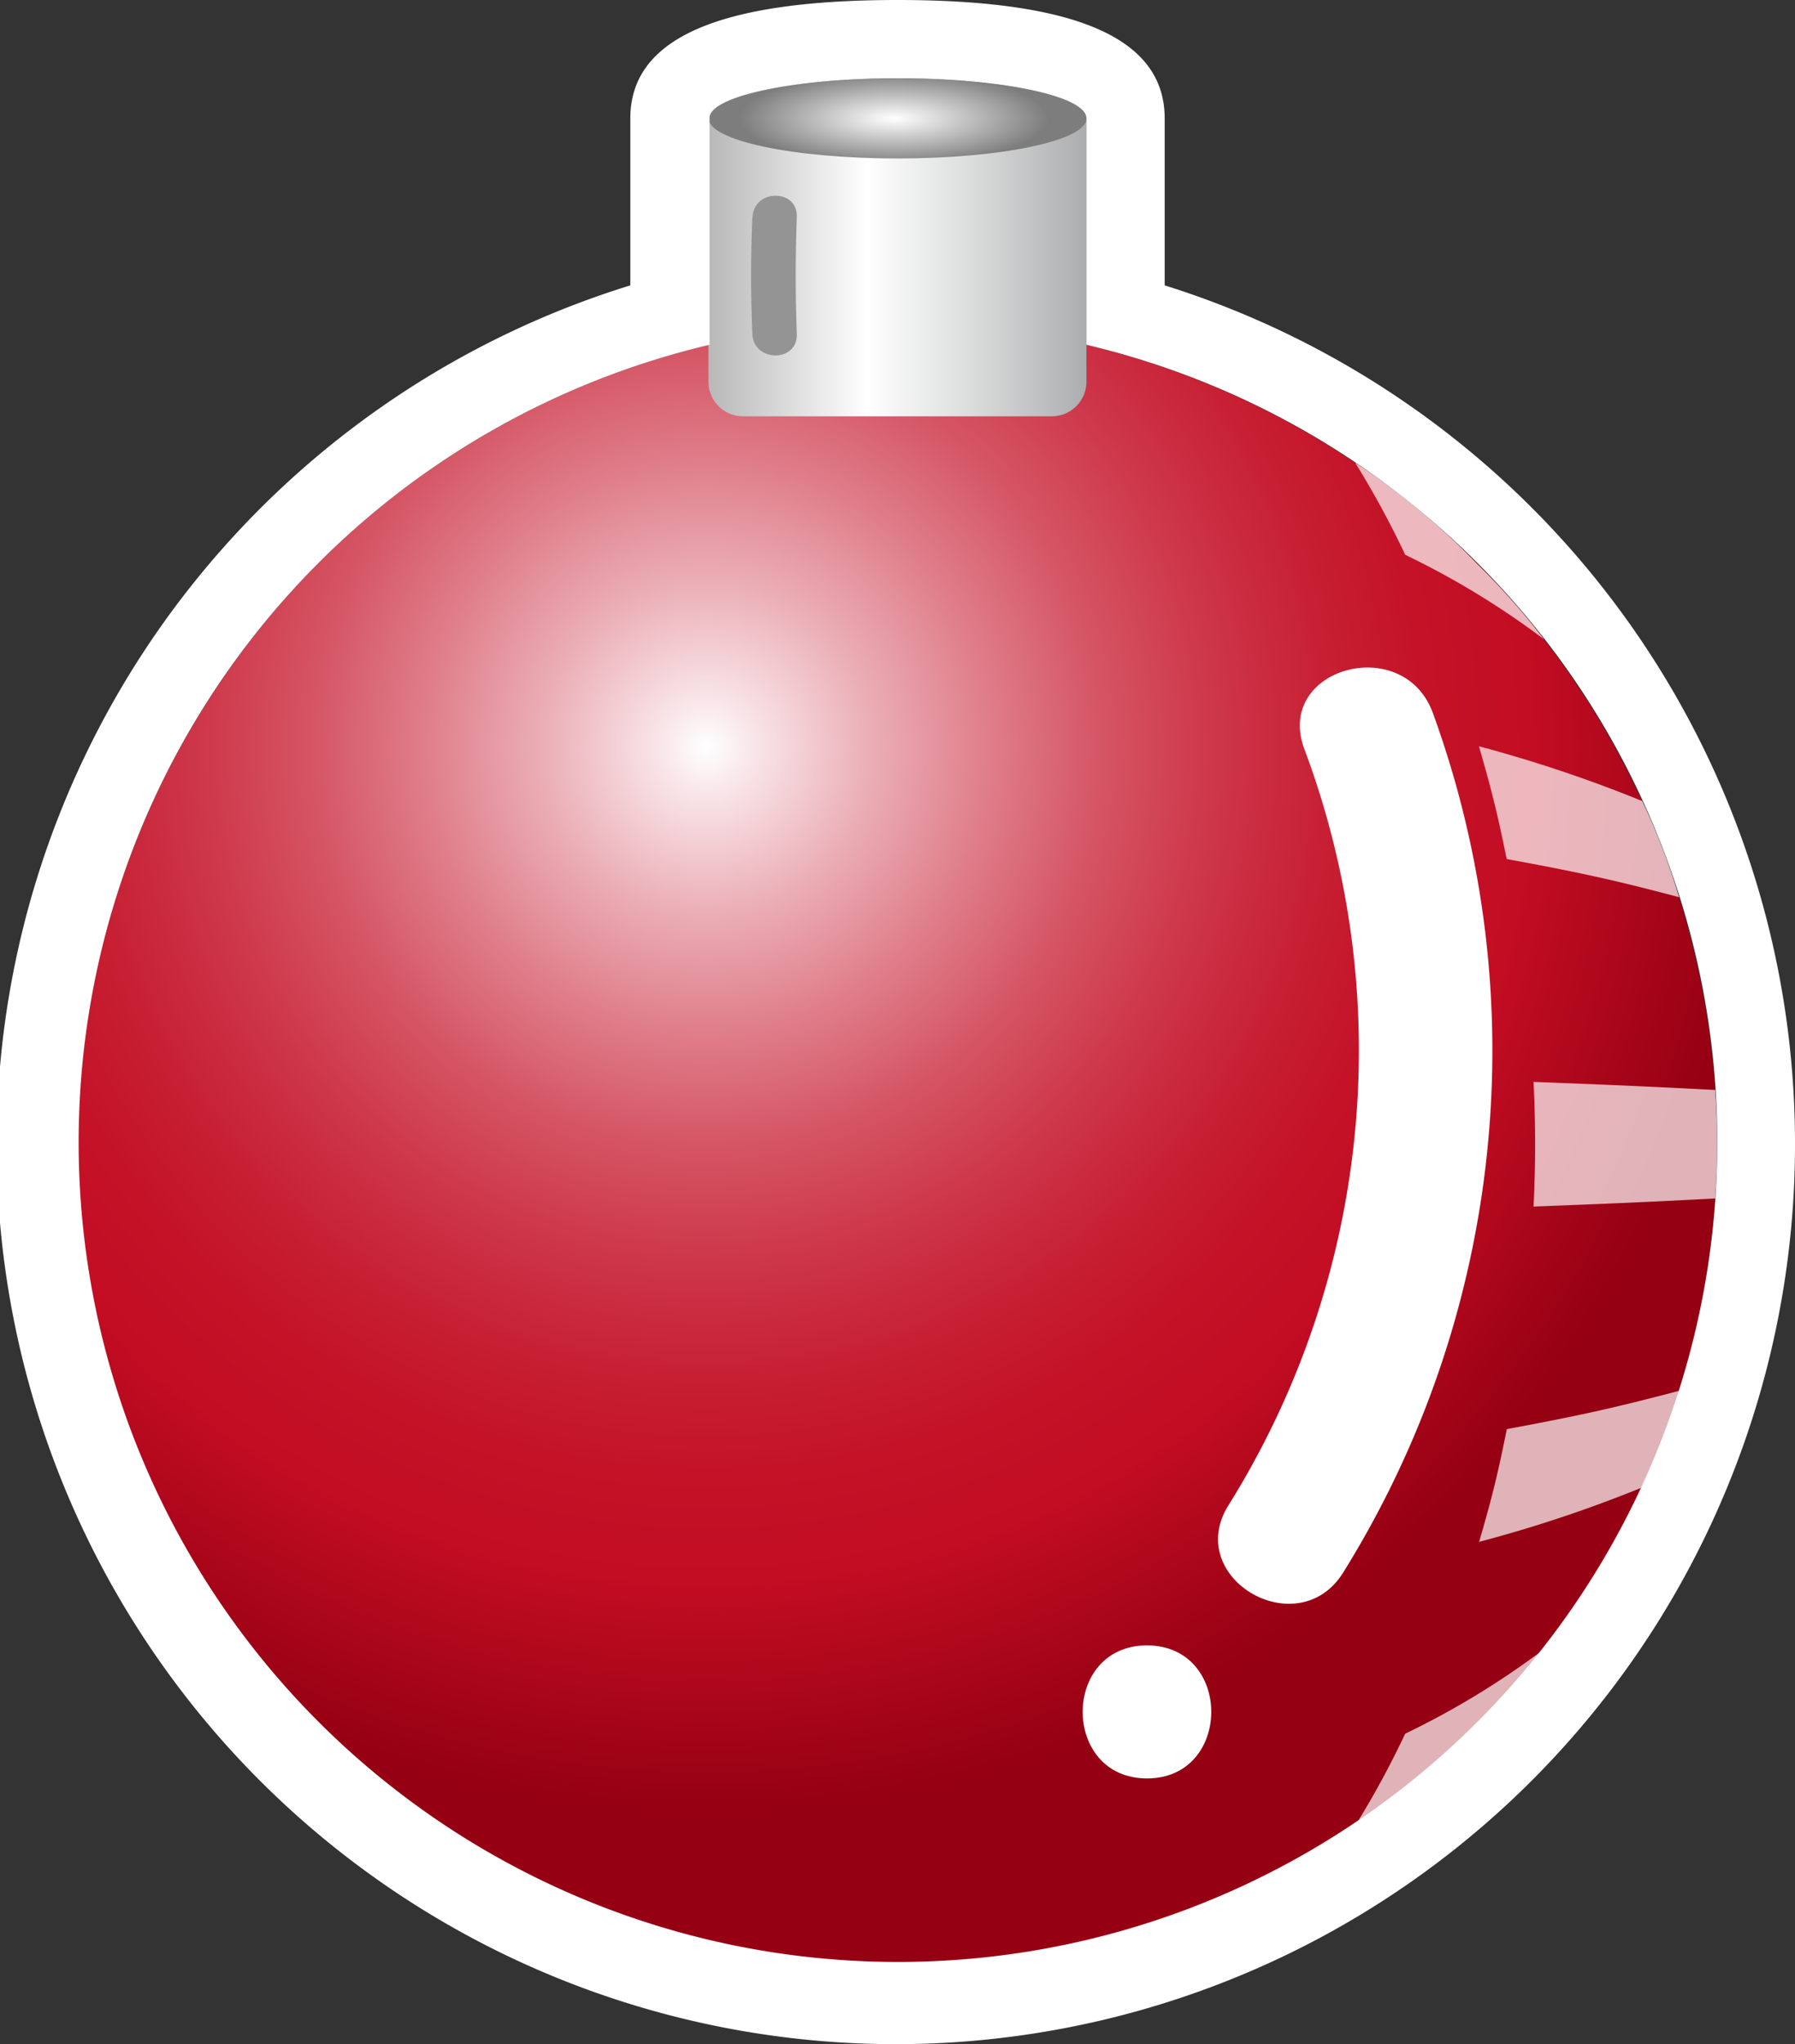 <svg xmlns="http://www.w3.org/2000/svg" xmlns:xlink="http://www.w3.org/1999/xlink" viewBox="0 0 111.49 126.92"><rect x="0" y="0" width="111.49" height="126.92" fill="#333333" stroke="none"/><defs><style>.ba4f757a-246e-4fbb-a18f-8e6f32f1dd3f{isolation:isolate;}.ac3f0977-9931-43d4-9480-5d87d259eb68{fill:url(#b78d6b65-4d77-4ed9-b2f8-7a7f14e332c8);}.eb67a922-444d-4556-aff2-21e1e11f8832{opacity:0.7;mix-blend-mode:soft-light;}.b4afcb28-a322-4dd2-bebf-0ecb59473eb1{fill:#fff;}.e4df057c-31c4-4038-8073-b3a9ef1430f3{fill:url(#a193c296-983d-4562-a508-dd0a751c60fb);}.b44b2de3-b052-49d7-8f5f-b07d9c6a3f66{fill:url(#ee5f4454-5ad9-4f1c-a4a7-bc929f588152);}.a0822d73-ef76-4551-bfab-39aefb464ae9{fill:#949495;}</style><radialGradient id="b78d6b65-4d77-4ed9-b2f8-7a7f14e332c8" cx="14.52" cy="38.8" r="70.16" gradientTransform="translate(29.79 8.38) scale(0.97 0.98)" gradientUnits="userSpaceOnUse"><stop offset="0" stop-color="#fff"/><stop offset="0.04" stop-color="#f9e7ea"/><stop offset="0.15" stop-color="#ebaeb6"/><stop offset="0.26" stop-color="#df7d89"/><stop offset="0.36" stop-color="#d55564"/><stop offset="0.47" stop-color="#cd3548"/><stop offset="0.57" stop-color="#c71f33"/><stop offset="0.66" stop-color="#c41227"/><stop offset="0.75" stop-color="#c30d23"/><stop offset="0.96" stop-color="#950012"/></radialGradient><linearGradient id="a193c296-983d-4562-a508-dd0a751c60fb" x1="44.01" y1="16.6" x2="67.48" y2="16.6" gradientUnits="userSpaceOnUse"><stop offset="0" stop-color="#b8b8b9"/><stop offset="0.42" stop-color="#fff"/><stop offset="0.69" stop-color="#dcdddd"/><stop offset="1" stop-color="#acadae"/></linearGradient><radialGradient id="ee5f4454-5ad9-4f1c-a4a7-bc929f588152" cx="26.53" cy="-1.05" r="12.67" gradientTransform="translate(29.79 7.66) scale(0.97 0.29)" gradientUnits="userSpaceOnUse"><stop offset="0" stop-color="#fff"/><stop offset="0.78" stop-color="#7d7d7d"/></radialGradient></defs><title>圓形</title><g class="ba4f757a-246e-4fbb-a18f-8e6f32f1dd3f"><g id="bb2b56c1-b350-460d-a971-55eb3cddddab" data-name="圖層 2"><g id="f98b602b-3f9a-4c1b-969b-15a1e2b34d7a" data-name="圖層 1"><ellipse class="ac3f0977-9931-43d4-9480-5d87d259eb68" cx="55.75" cy="71.05" rx="50.89" ry="51.01"/><g class="eb67a922-444d-4556-aff2-21e1e11f8832"><path class="b4afcb28-a322-4dd2-bebf-0ecb59473eb1" d="M95.89,39.69a51.06,51.06,0,0,0-8.61-5.24,56.64,56.64,0,0,0-3.11-5.72A42.82,42.82,0,0,1,91.73,35,43.25,43.25,0,0,1,95.89,39.69Z"/><path class="b4afcb28-a322-4dd2-bebf-0ecb59473eb1" d="M104.29,55.71c-4-1.06-6.19-1.54-10.71-2.37-.58-2.86-.93-4.26-1.72-7A84.66,84.66,0,0,1,102,49.74,40.93,40.93,0,0,1,104.29,55.71Z"/><path class="b4afcb28-a322-4dd2-bebf-0ecb59473eb1" d="M106.53,74.42c-4.26.22-6.53.32-11.28.5a76.85,76.85,0,0,0,0-7.74c4.75.18,7,.28,11.28.5A44.6,44.6,0,0,1,106.53,74.42Z"/><path class="b4afcb28-a322-4dd2-bebf-0ecb59473eb1" d="M102,92.36a82.92,82.92,0,0,1-10.13,3.38c.79-2.72,1.14-4.11,1.72-7,4.52-.84,6.68-1.32,10.71-2.38A40.93,40.93,0,0,1,102,92.36Z"/><path class="b4afcb28-a322-4dd2-bebf-0ecb59473eb1" d="M91.73,107.12a42.82,42.82,0,0,1-7.56,6.25,56.64,56.64,0,0,0,3.11-5.72,51.06,51.06,0,0,0,8.61-5.24A43.25,43.25,0,0,1,91.73,107.12Z"/></g><path class="e4df057c-31c4-4038-8073-b3a9ef1430f3" d="M44,7.35H67.48a0,0,0,0,1,0,0V23.7a2.15,2.15,0,0,1-2.15,2.15H46.16A2.15,2.15,0,0,1,44,23.7V7.35A0,0,0,0,1,44,7.35Z"/><ellipse class="b44b2de3-b052-49d7-8f5f-b07d9c6a3f66" cx="55.75" cy="7.35" rx="11.74" ry="2.49"/><path class="b4afcb28-a322-4dd2-bebf-0ecb59473eb1" d="M81,46.47a53.32,53.32,0,0,1-4.7,47c-2.82,4.53,4.33,8.68,7.13,4.17A61.31,61.31,0,0,0,89,44.28c-1.82-5-9.81-2.81-8,2.19Z"/><path class="b4afcb28-a322-4dd2-bebf-0ecb59473eb1" d="M71.24,110.43c5.32,0,5.33-8.26,0-8.26s-5.32,8.26,0,8.26Z"/><path class="a0822d73-ef76-4551-bfab-39aefb464ae9" d="M46.73,13.48q-.16,3.63,0,7.26c.07,1.77,2.82,1.78,2.76,0-.09-2.42-.09-4.84,0-7.26.08-1.77-2.67-1.77-2.75,0Z"/><path class="b4afcb28-a322-4dd2-bebf-0ecb59473eb1" d="M55.75,4.86c6.48,0,11.73,1.11,11.73,2.49V21.11c0,.1,0,.2,0,.3a50.89,50.89,0,1,1-23.41,0c0-.1,0-.2,0-.3V7.35C44,6,49.27,4.86,55.75,4.86m0-4.86c-11.17,0-16.6,2.4-16.6,7.35V17.72a55.85,55.85,0,1,0,72.34,53.33A55.83,55.83,0,0,0,72.34,17.72V7.35C72.34,2.4,66.91,0,55.75,0Z"/></g></g></g></svg>